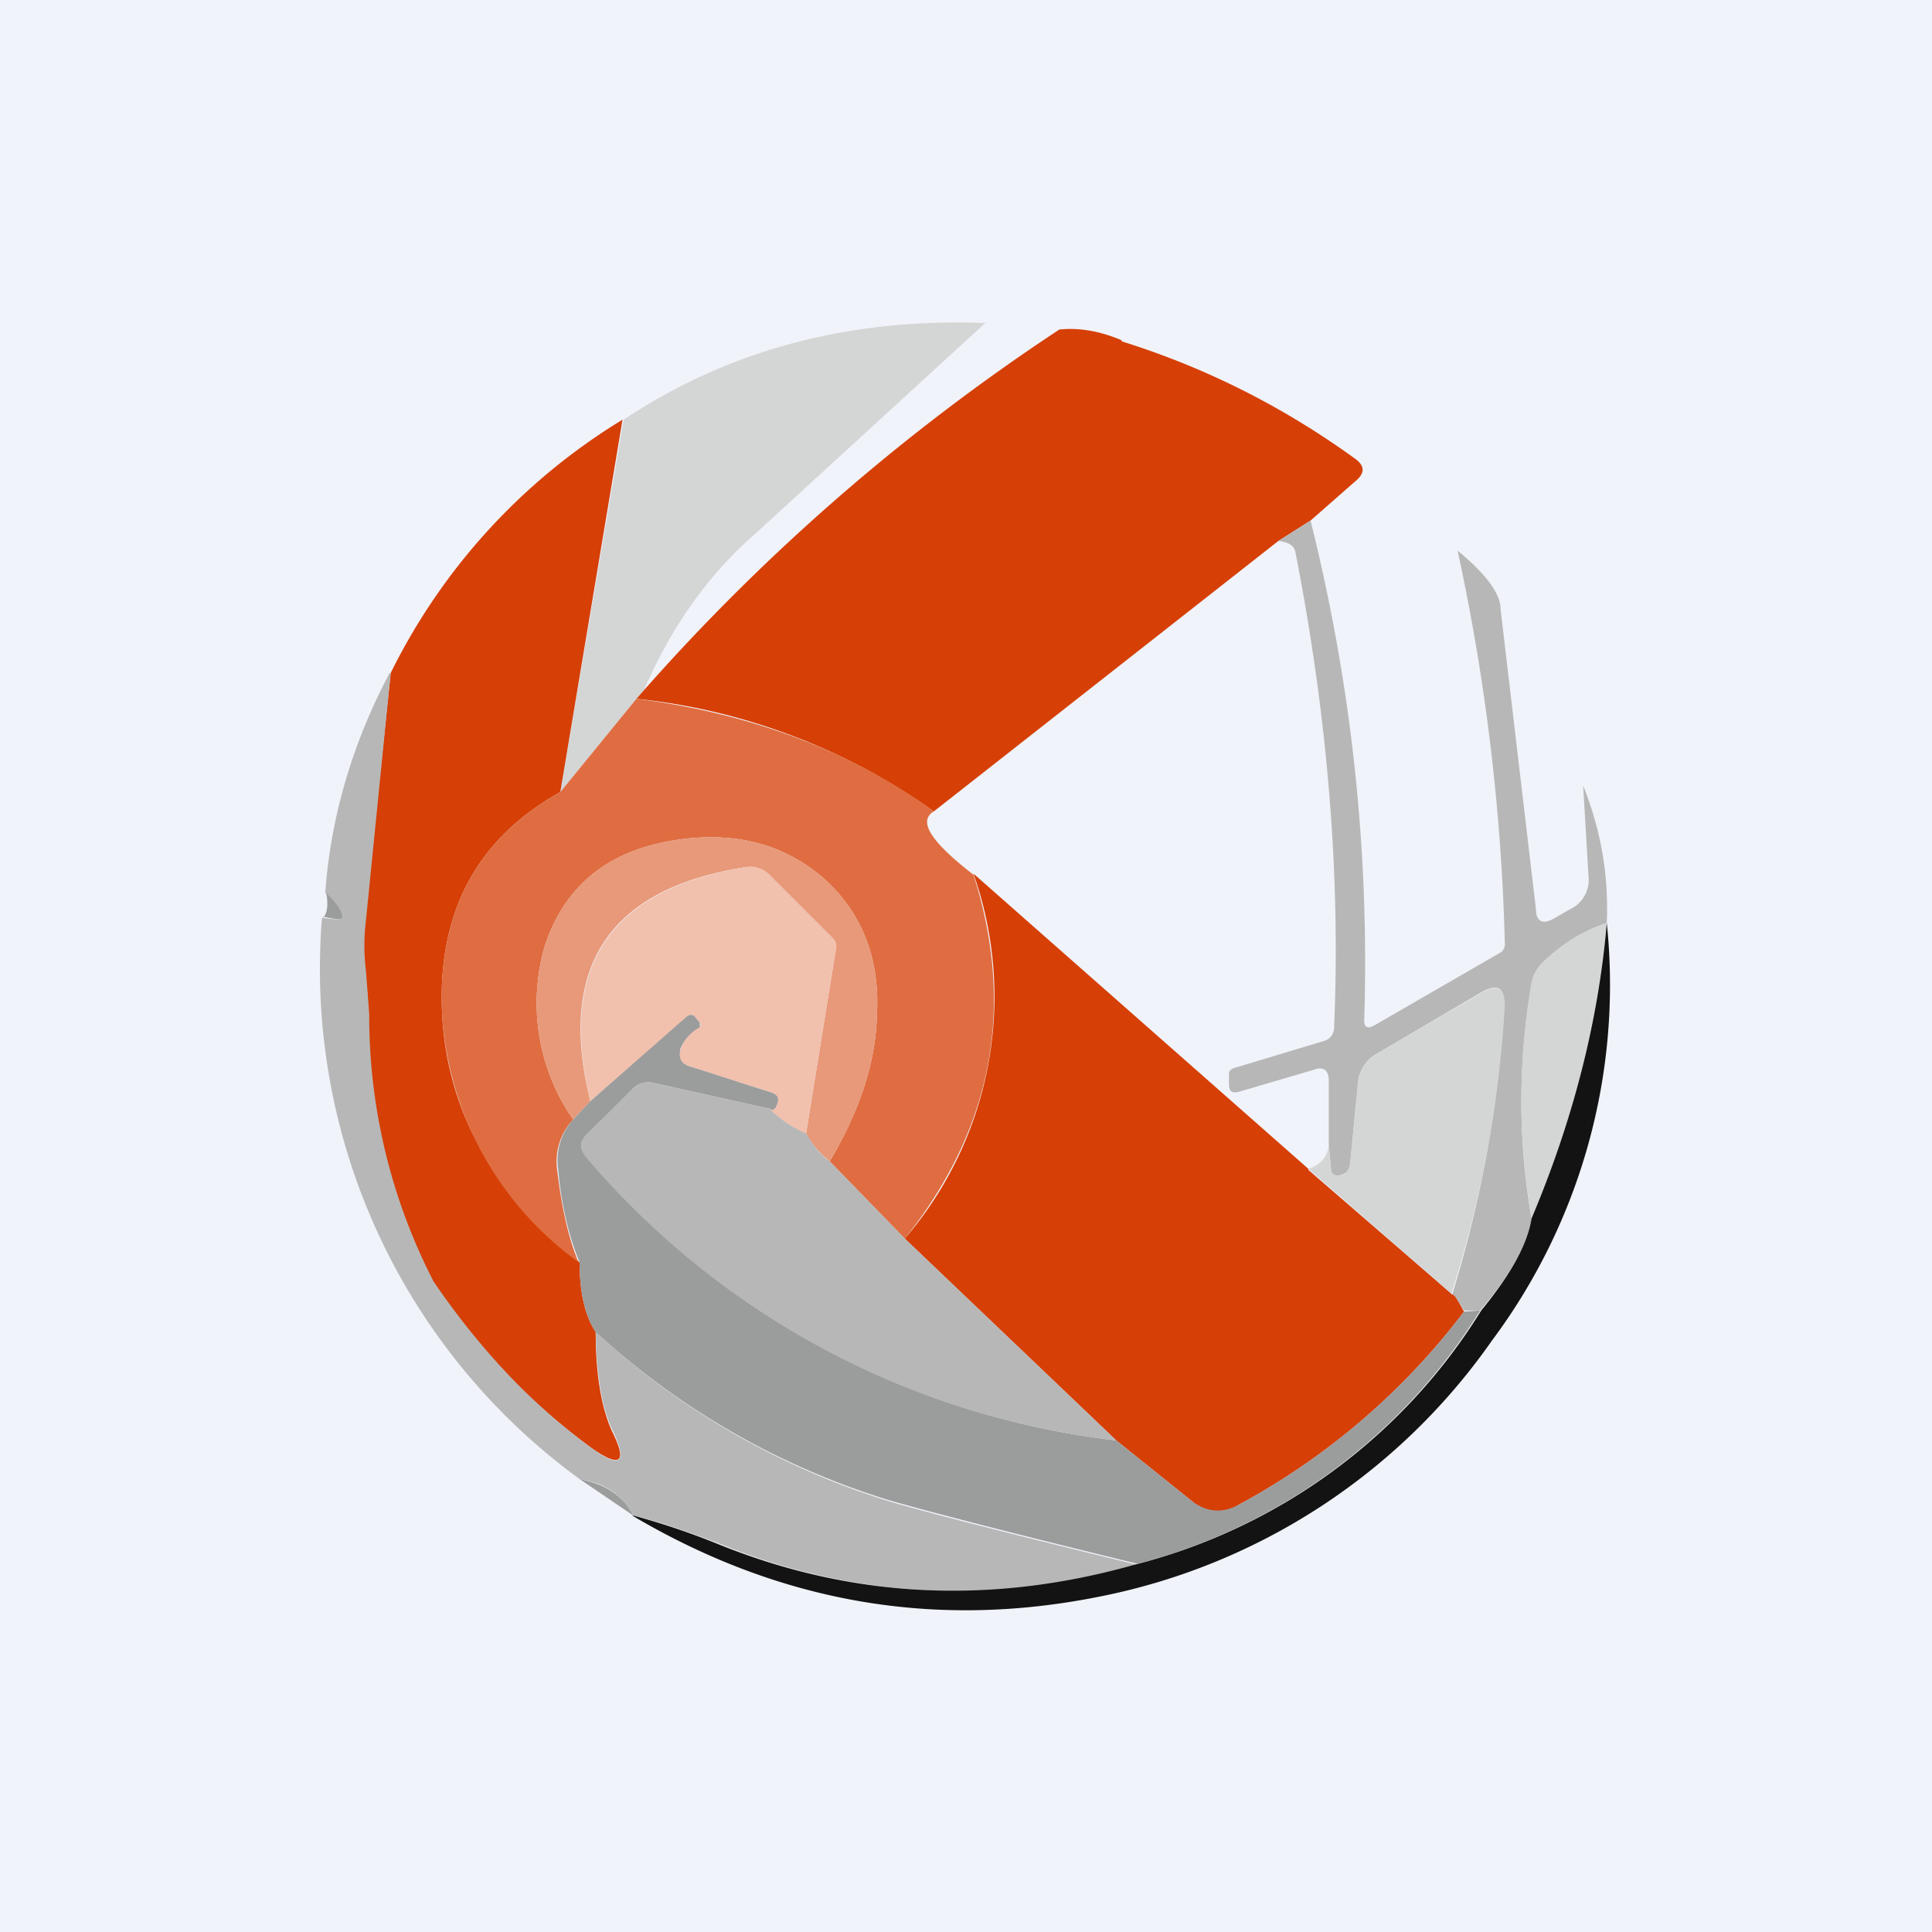 <!-- by TradingView --><svg width="18" height="18" viewBox="0 0 18 18" xmlns="http://www.w3.org/2000/svg"><path fill="#F0F3FA" d="M0 0h18v18H0z"/><path d="M9.19 3 7.04 4.97c-.46.4-.8.9-1.04 1.46a3.7 3.7 0 0 1-.07.08l-.71.87.59-3.47c.98-.65 2.1-.95 3.38-.9Z" fill="#D4D5D5"/><path d="M10.45 3.18c.8.25 1.52.62 2.17 1.09.1.07.1.14 0 .22l-.41.36-.3.19L8.7 7.56a5.8 5.8 0 0 0-2.77-1.05L6 6.43a19.46 19.46 0 0 1 3.87-3.36c.2-.02.39.02.58.1ZM5.8 3.91l-.58 3.47c-.79.44-1.15 1.14-1.1 2.08.05.9.48 1.66 1.28 2.3 0 .28.05.5.15.65 0 .42.06.72.15.92.15.3.08.35-.19.16a6.12 6.12 0 0 1-1.48-1.55 5.4 5.4 0 0 1-.6-2.49c0-.18-.02-.31-.03-.4a2.45 2.45 0 0 1 0-.48l.24-2.3A5.73 5.73 0 0 1 5.8 3.91Z" fill="#D63F06"/><path d="M12.21 4.85c.38 1.52.55 3.07.5 4.66 0 .06.03.08.1.04l1.16-.67a.09.09 0 0 0 .05-.09 19.48 19.48 0 0 0-.44-3.66c.28.23.4.41.4.54l.33 2.8c0 .12.07.15.18.08l.14-.08a.3.3 0 0 0 .17-.3l-.05-.85c.16.4.24.82.22 1.28-.22.07-.42.2-.6.37a.35.35 0 0 0-.1.19 6.37 6.37 0 0 0 0 2.2c-.04.24-.2.52-.48.85h-.15c-.06-.1-.1-.16-.11-.15.28-.91.44-1.81.48-2.7.01-.15-.05-.2-.2-.12l-.97.57a.35.35 0 0 0-.19.3l-.07.72c0 .07-.04.11-.1.12-.05.01-.08-.01-.08-.07l-.02-.21v-.6c0-.1-.05-.14-.15-.1l-.68.2c-.07.02-.1 0-.1-.07V10c0-.02.02-.04.05-.05l.83-.25c.07-.02.1-.07.1-.14.06-1.4-.06-2.88-.36-4.41-.01-.07-.07-.1-.16-.11l.3-.19ZM3.64 6.27l-.23 2.3c-.02.16-.02.32 0 .48l.03.4a5.4 5.4 0 0 0 .6 2.49c.43.63.92 1.15 1.47 1.55.27.2.34.14.2-.16-.1-.2-.15-.5-.16-.92a7.14 7.14 0 0 0 2.71 1.57c.33.1 1.11.3 2.34.6a5.83 5.83 0 0 1-3.9-.2c-.27-.1-.54-.2-.8-.26-.09-.18-.25-.3-.5-.34A5.88 5.88 0 0 1 3 8.55c.13.02.19.02.18-.01-.01-.07-.07-.14-.15-.22.05-.7.25-1.39.6-2.05Z" fill="#B7B7B7"/><path d="M5.93 6.51c1.08.14 2 .49 2.77 1.05-.15.09-.03.28.37.59.39 1.23.18 2.36-.64 3.39l-.7-.72c.28-.47.43-.93.44-1.36.03-.53-.14-.96-.5-1.28-.36-.31-.8-.43-1.33-.36-.66.09-1.07.42-1.26.98a1.9 1.9 0 0 0 .26 1.63.57.57 0 0 0-.15.46c.04.34.1.63.2.87a3.08 3.08 0 0 1-1.27-2.3c-.05-.94.31-1.64 1.1-2.08l.71-.87Z" fill="#DF6D41"/><path d="M7.73 10.82a.83.83 0 0 1-.22-.26l.28-1.73a.1.1 0 0 0-.03-.08l-.6-.6a.26.26 0 0 0-.22-.07c-1.27.2-1.75.93-1.44 2.18l-.16.17a1.9 1.9 0 0 1-.26-1.63c.19-.56.6-.89 1.26-.98.53-.07.97.05 1.33.36.36.32.53.75.5 1.28-.01.43-.16.89-.44 1.36Z" fill="#E89979"/><path d="M7.5 10.56a1.07 1.07 0 0 1-.33-.23c.03.02.05.01.07-.04.02-.05 0-.1-.05-.11l-.78-.25c-.07-.03-.1-.08-.07-.15a.4.4 0 0 1 .17-.21c.02-.01.02-.02.01-.04l-.04-.05c-.02-.03-.05-.03-.08 0l-.9.78c-.3-1.25.17-1.97 1.44-2.18.09-.02.17.01.23.07l.6.6a.1.1 0 0 1 .02.08l-.28 1.73Z" fill="#F1C1AE"/><path d="m12.19 10.9 1.34 1.16c.02 0 .05.05.11.16a6.5 6.5 0 0 1-2.1 1.8.36.36 0 0 1-.43-.03l-.71-.57-1.97-1.88a3.46 3.46 0 0 0 .64-3.4l3.12 2.75Z" fill="#D63F06"/><path d="M3.01 8.55c.04-.04.05-.12.03-.23.08.08.14.15.15.22 0 .03-.05.03-.18 0Z" fill="#9B9C9C"/><path d="M14.97 8.6a9.14 9.14 0 0 1-.7 2.75 6.37 6.37 0 0 1 0-2.2.35.35 0 0 1 .1-.18c.18-.18.38-.3.6-.37Z" fill="#D4D5D5"/><path d="M5.9 14.12c.26.07.53.16.8.27 1.24.5 2.54.57 3.9.18a5.34 5.34 0 0 0 3.2-2.36c.27-.33.43-.61.47-.86.38-.9.62-1.82.7-2.75a5.54 5.54 0 0 1-1.07 3.89 5.84 5.84 0 0 1-3.68 2.39c-1.52.3-2.96.05-4.33-.76Z" fill="#131313"/><path d="m13.53 12.06-1.34-1.17c.12-.04.18-.12.19-.22l.02.21c0 .06.03.08.09.07.05 0 .08-.05.09-.12l.07-.72c.01-.13.07-.23.19-.3l.98-.57c.14-.07.2-.03.2.13-.05.88-.21 1.78-.5 2.69Z" fill="#D4D5D5"/><path d="m7.17 10.33-1.08-.24a.2.2 0 0 0-.2.06l-.43.43c-.06.06-.06.12 0 .19a7.62 7.62 0 0 0 4.94 2.65l.71.57c.14.1.28.11.43.03a6.5 6.5 0 0 0 2.1-1.8l.15-.01a5.34 5.34 0 0 1-3.19 2.36c-1.23-.3-2-.5-2.34-.6a7.14 7.14 0 0 1-2.71-1.56c-.1-.15-.15-.37-.15-.65-.1-.24-.17-.53-.2-.87a.57.57 0 0 1 .14-.46l.16-.17.9-.79c.03-.02.06-.02.08.01l.04.05v.04a.4.4 0 0 0-.18.2c-.02.08 0 .13.07.16l.78.25c.06.02.07.06.05.11-.02.05-.04.06-.07.04Z" fill="#9B9C9C"/><path d="M7.17 10.33c.1.1.22.18.34.23.06.1.13.2.22.26l.7.72 1.97 1.88a7.62 7.62 0 0 1-4.95-2.65c-.05-.07-.05-.13.01-.2l.43-.42a.2.2 0 0 1 .2-.06l1.08.24Z" fill="#B7B7B7"/><path d="m5.9 14.12-.5-.34c.25.05.41.16.5.34Z" fill="#9B9C9C"/></svg>